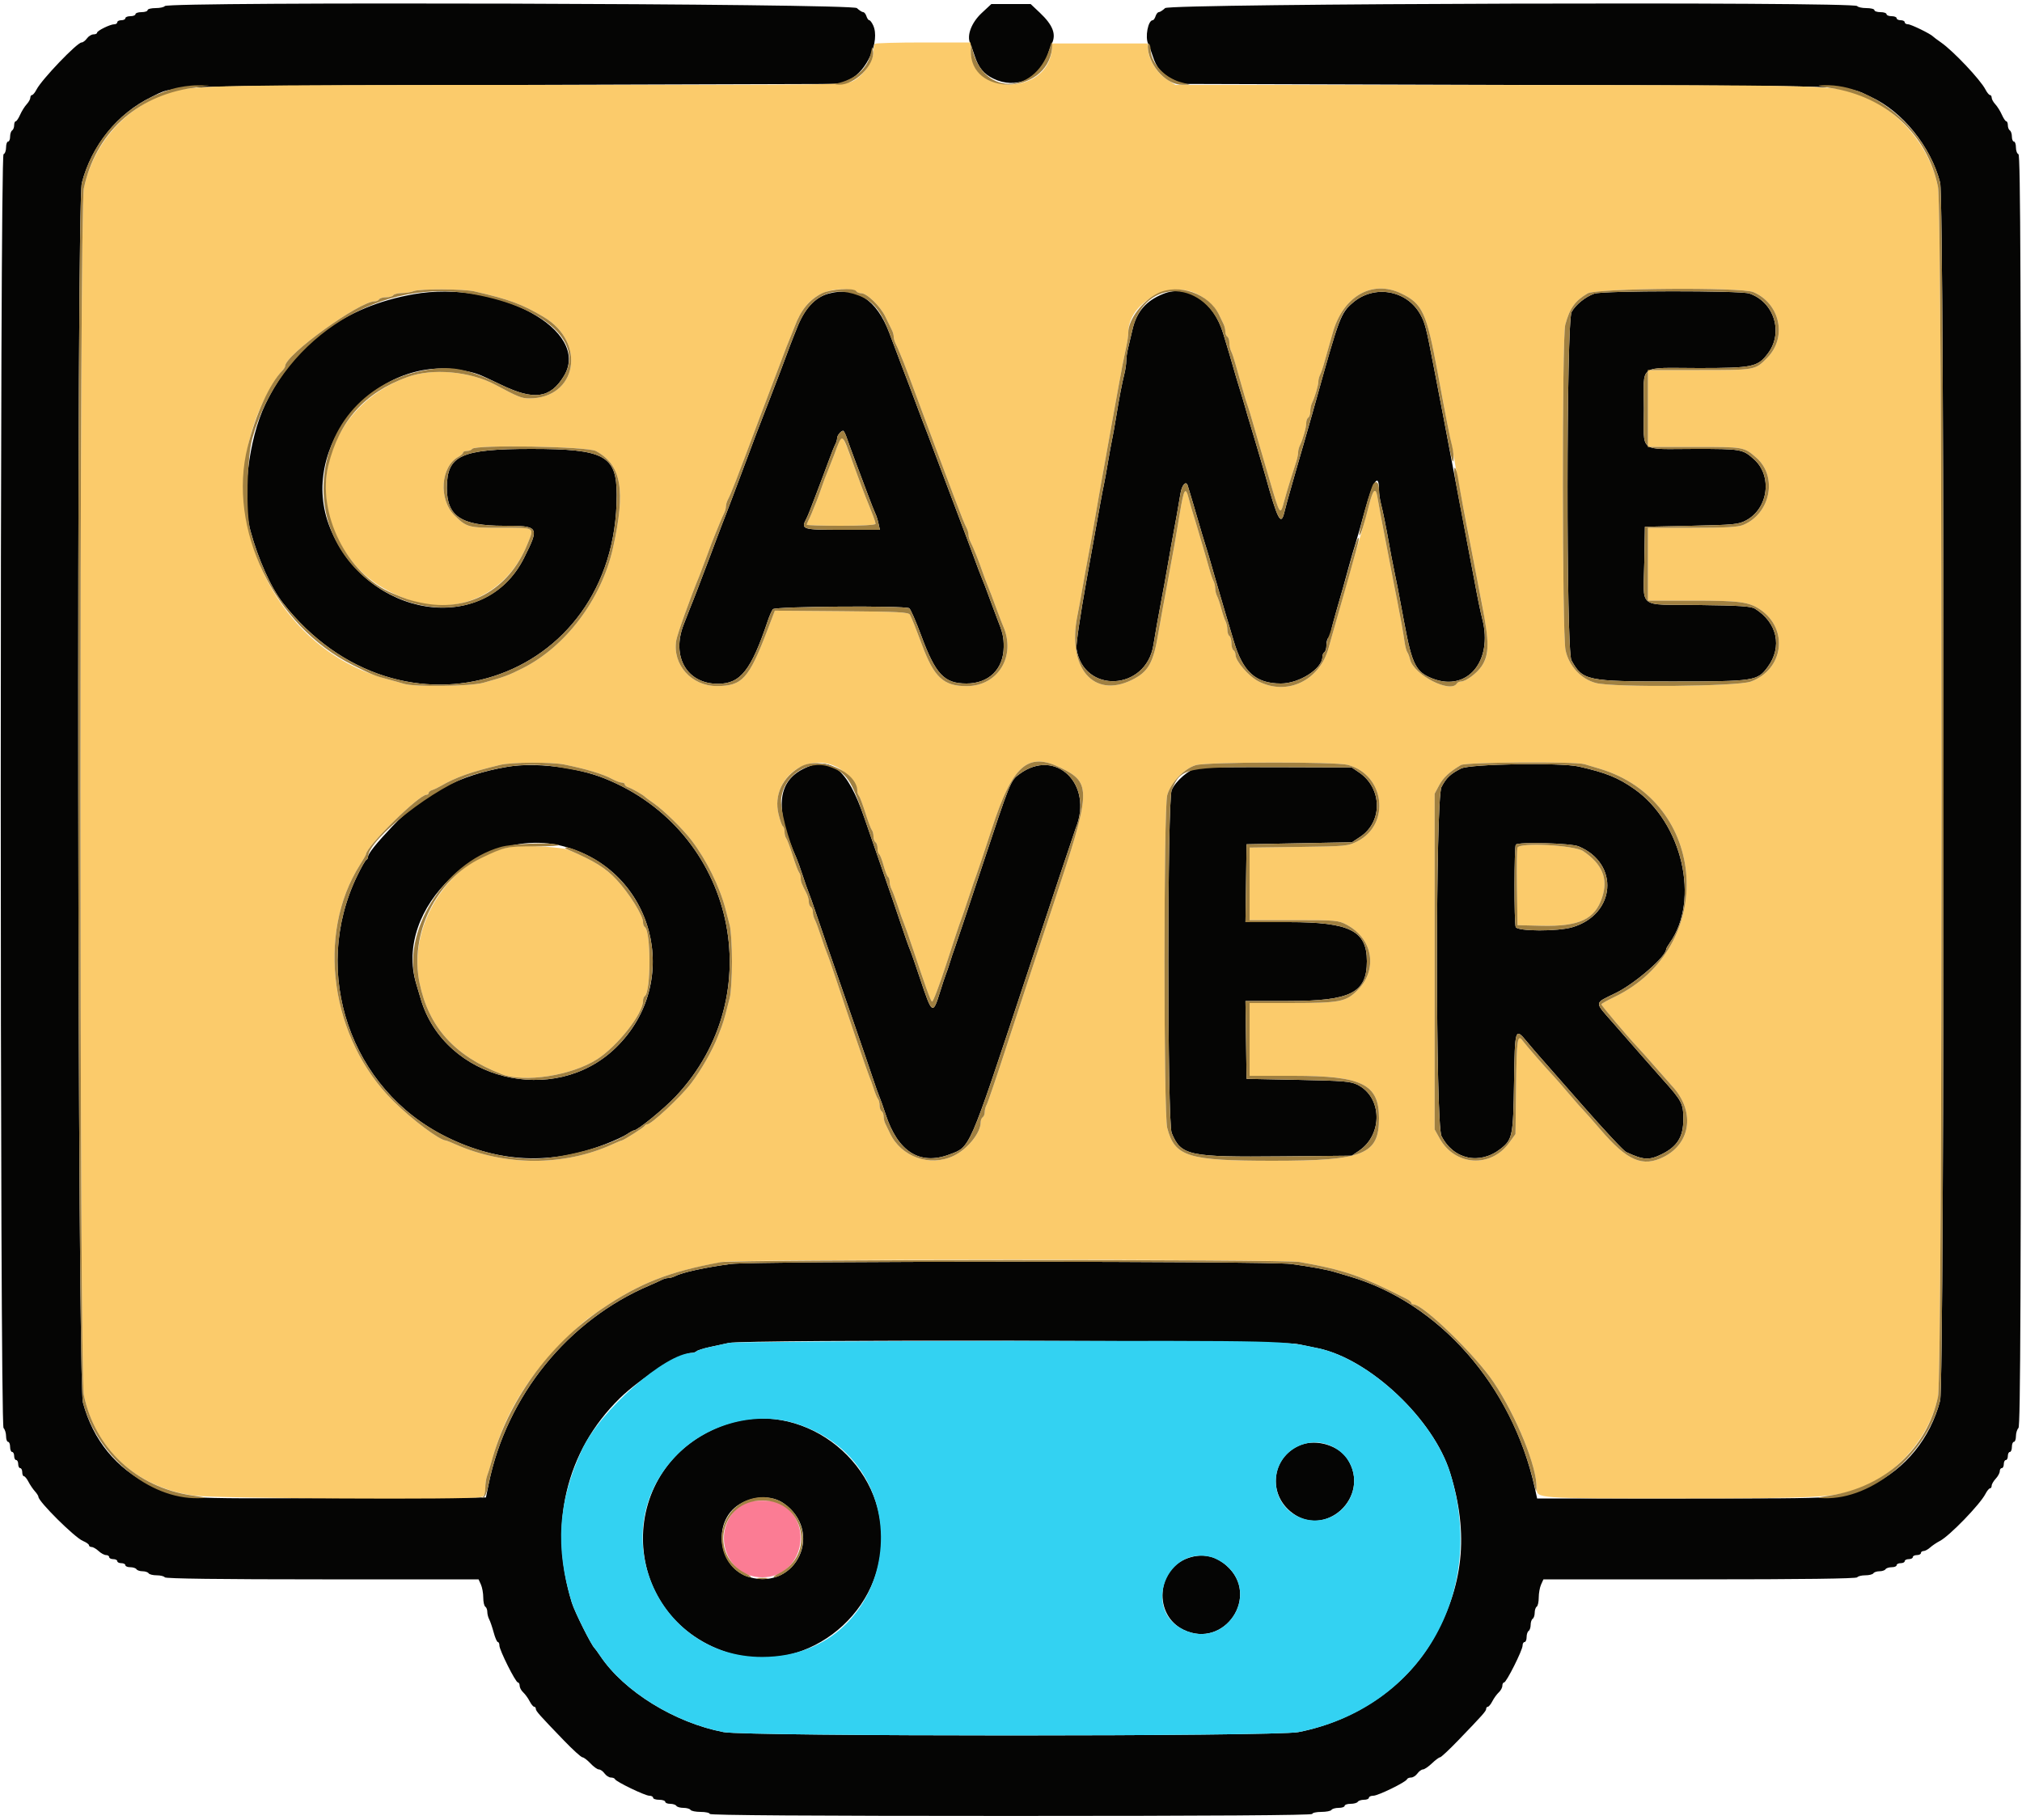 <svg width="400" height="360" viewBox="0 0 400 360" fill="none" xmlns="http://www.w3.org/2000/svg">
<g id="svgg">
<path id="path0" fill-rule="evenodd" clip-rule="evenodd" d="M32.6 1.2C32.464 1.42 31.643 1.6 30.776 1.6C29.909 1.6 29.2 1.78 29.2 2C29.2 2.22 28.66 2.4 28 2.4C27.34 2.4 26.8 2.58 26.8 2.8C26.8 3.02 26.35 3.2 25.8 3.2C25.25 3.2 24.8 3.38 24.8 3.6C24.8 3.82 24.44 4 24 4C23.56 4 23.2 4.18 23.2 4.4C23.2 4.62 22.936 4.8 22.614 4.8C21.801 4.8 19.2 6.076 19.2 6.474C19.2 6.653 18.88 6.8 18.488 6.8C18.097 6.8 17.517 7.16 17.2 7.6C16.883 8.04 16.404 8.4 16.136 8.4C15.259 8.4 8.258 15.711 7.232 17.7C6.92 18.305 6.515 18.8 6.332 18.8C6.15 18.8 6 19.036 6 19.325C6 19.613 5.675 20.198 5.278 20.625C4.88 21.051 4.297 21.985 3.98 22.7C3.664 23.415 3.269 24 3.102 24C2.936 24 2.8 24.349 2.8 24.776C2.8 25.203 2.62 25.664 2.4 25.8C2.18 25.936 2 26.487 2 27.024C2 27.561 1.82 28 1.6 28C1.38 28 1.2 28.525 1.2 29.167C1.2 29.808 0.975 30.408 0.7 30.5C-0.035 30.745 -0.035 281.725 0.7 282.46C0.975 282.735 1.2 283.464 1.2 284.08C1.2 284.696 1.38 285.2 1.6 285.2C1.82 285.2 2 285.65 2 286.2C2 286.75 2.18 287.2 2.4 287.2C2.62 287.2 2.8 287.56 2.8 288C2.8 288.44 2.98 288.8 3.2 288.8C3.42 288.8 3.6 289.16 3.6 289.6C3.6 290.04 3.78 290.4 4 290.4C4.22 290.4 4.4 290.76 4.4 291.2C4.4 291.64 4.55 292 4.732 292C4.915 292 5.32 292.495 5.632 293.1C5.945 293.705 6.515 294.549 6.9 294.975C7.285 295.402 7.6 295.896 7.6 296.072C7.6 297.01 14.776 304.127 16.399 304.8C17.06 305.073 17.6 305.455 17.6 305.649C17.6 305.842 17.836 306 18.125 306C18.413 306 19.036 306.36 19.508 306.8C19.98 307.24 20.644 307.6 20.983 307.6C21.322 307.6 21.6 307.78 21.6 308C21.6 308.22 21.96 308.4 22.4 308.4C22.84 308.4 23.2 308.58 23.2 308.8C23.2 309.02 23.56 309.2 24 309.2C24.44 309.2 24.8 309.38 24.8 309.6C24.8 309.82 25.239 310 25.776 310C26.313 310 26.864 310.18 27 310.4C27.136 310.62 27.676 310.8 28.2 310.8C28.724 310.8 29.264 310.98 29.4 311.2C29.536 311.42 30.256 311.6 31 311.6C31.744 311.6 32.464 311.78 32.6 312C32.761 312.261 43.583 312.4 63.759 312.4H94.672L95.136 313.419C95.391 313.979 95.6 315.139 95.6 315.995C95.6 316.852 95.78 317.664 96 317.8C96.22 317.936 96.4 318.399 96.4 318.829C96.4 319.259 96.568 319.923 96.773 320.305C96.979 320.687 97.378 321.855 97.661 322.9C97.943 323.945 98.315 324.8 98.487 324.8C98.659 324.8 98.799 325.115 98.797 325.5C98.792 326.396 102.004 332.8 102.458 332.8C102.646 332.8 102.8 333.094 102.8 333.453C102.8 333.812 103.116 334.397 103.503 334.753C103.889 335.109 104.46 335.895 104.77 336.5C105.081 337.105 105.485 337.6 105.668 337.6C105.85 337.6 106 337.785 106 338.011C106 338.453 106.65 339.185 111.583 344.3C113.334 346.115 114.971 347.6 115.222 347.6C115.474 347.6 116.183 348.14 116.8 348.8C117.417 349.46 118.169 350 118.472 350C118.775 350 119.283 350.36 119.6 350.8C119.917 351.24 120.482 351.6 120.855 351.6C121.228 351.6 121.593 351.749 121.667 351.931C121.871 352.437 127.607 355.2 128.454 355.2C128.864 355.2 129.2 355.38 129.2 355.6C129.2 355.82 129.74 356 130.4 356C131.06 356 131.6 356.18 131.6 356.4C131.6 356.62 132.039 356.8 132.576 356.8C133.113 356.8 133.664 356.98 133.8 357.2C133.936 357.42 134.566 357.6 135.2 357.6C135.834 357.6 136.464 357.78 136.6 358C136.736 358.22 137.647 358.4 138.624 358.4C139.601 358.4 140.4 358.58 140.4 358.8C140.4 359.065 160.533 359.2 200 359.2C239.467 359.2 259.6 359.065 259.6 358.8C259.6 358.58 260.399 358.4 261.376 358.4C262.353 358.4 263.264 358.22 263.4 358C263.536 357.78 264.177 357.6 264.824 357.6C265.471 357.6 266 357.42 266 357.2C266 356.98 266.529 356.8 267.176 356.8C267.823 356.8 268.464 356.62 268.6 356.4C268.736 356.18 269.287 356 269.824 356C270.361 356 270.8 355.82 270.8 355.6C270.8 355.38 271.193 355.2 271.674 355.2C272.616 355.2 278.113 352.513 278.333 351.945C278.407 351.755 278.772 351.6 279.145 351.6C279.518 351.6 280.083 351.24 280.4 350.8C280.717 350.36 281.209 350 281.492 350C281.775 350 282.572 349.46 283.263 348.8C283.954 348.14 284.68 347.6 284.876 347.6C285.073 347.6 286.666 346.115 288.417 344.3C293.35 339.185 294 338.453 294 338.011C294 337.785 294.15 337.6 294.332 337.6C294.515 337.6 294.919 337.105 295.23 336.5C295.54 335.895 296.111 335.109 296.497 334.753C296.884 334.397 297.2 333.812 297.2 333.453C297.2 333.094 297.354 332.8 297.542 332.8C297.996 332.8 301.208 326.396 301.203 325.5C301.201 325.115 301.38 324.8 301.6 324.8C301.82 324.8 302 324.361 302 323.824C302 323.287 302.18 322.736 302.4 322.6C302.62 322.464 302.8 321.924 302.8 321.4C302.8 320.876 302.98 320.336 303.2 320.2C303.42 320.064 303.6 319.524 303.6 319C303.6 318.476 303.78 317.936 304 317.8C304.22 317.664 304.4 316.852 304.4 315.995C304.4 315.139 304.609 313.979 304.864 313.419L305.328 312.4H336.241C356.417 312.4 367.239 312.261 367.4 312C367.536 311.78 368.256 311.6 369 311.6C369.744 311.6 370.464 311.42 370.6 311.2C370.736 310.98 371.276 310.8 371.8 310.8C372.324 310.8 372.864 310.62 373 310.4C373.136 310.18 373.687 310 374.224 310C374.761 310 375.2 309.82 375.2 309.6C375.2 309.38 375.56 309.2 376 309.2C376.44 309.2 376.8 309.02 376.8 308.8C376.8 308.58 377.16 308.4 377.6 308.4C378.04 308.4 378.4 308.22 378.4 308C378.4 307.78 378.76 307.6 379.2 307.6C379.64 307.6 380 307.42 380 307.2C380 306.98 380.236 306.8 380.525 306.8C380.813 306.8 381.398 306.485 381.825 306.1C382.251 305.715 383.119 305.132 383.753 304.804C385.655 303.821 391.686 297.597 392.768 295.5C393.08 294.895 393.485 294.4 393.668 294.4C393.85 294.4 394 294.164 394 293.875C394 293.587 394.36 292.964 394.8 292.492C395.24 292.02 395.6 291.356 395.6 291.017C395.6 290.678 395.78 290.4 396 290.4C396.22 290.4 396.4 290.04 396.4 289.6C396.4 289.16 396.58 288.8 396.8 288.8C397.02 288.8 397.2 288.44 397.2 288C397.2 287.56 397.38 287.2 397.6 287.2C397.82 287.2 398 286.75 398 286.2C398 285.65 398.18 285.2 398.4 285.2C398.62 285.2 398.8 284.696 398.8 284.08C398.8 283.464 399.025 282.735 399.3 282.46C399.698 282.062 399.8 256.297 399.8 156.313C399.8 56.152 399.699 30.633 399.3 30.5C399.025 30.408 398.8 29.808 398.8 29.167C398.8 28.525 398.62 28 398.4 28C398.18 28 398 27.561 398 27.024C398 26.487 397.82 25.936 397.6 25.8C397.38 25.664 397.2 25.203 397.2 24.776C397.2 24.349 397.064 24 396.898 24C396.731 24 396.336 23.415 396.02 22.7C395.703 21.985 395.12 21.051 394.722 20.625C394.325 20.198 394 19.613 394 19.325C394 19.036 393.85 18.8 393.668 18.8C393.485 18.8 393.08 18.305 392.768 17.7C391.767 15.761 386.412 10.088 384 8.411C383.23 7.876 382.51 7.338 382.4 7.216C381.936 6.701 378.039 4.8 377.446 4.8C377.091 4.8 376.8 4.62 376.8 4.4C376.8 4.18 376.44 4 376 4C375.56 4 375.2 3.82 375.2 3.6C375.2 3.38 374.75 3.2 374.2 3.2C373.65 3.2 373.2 3.02 373.2 2.8C373.2 2.58 372.66 2.4 372 2.4C371.34 2.4 370.8 2.22 370.8 2C370.8 1.78 370.091 1.6 369.224 1.6C368.357 1.6 367.536 1.42 367.4 1.2C366.84 0.295 231.469 0.69 230.492 1.6C230.02 2.04 229.458 2.4 229.244 2.4C229.029 2.4 228.74 2.76 228.6 3.2C228.46 3.64 228.207 4 228.037 4C227.112 4 226.477 7.371 227.151 8.705C227.344 9.087 227.728 10.12 228.005 11C228.756 13.385 229.793 14.626 231.903 15.666L233.8 16.6L299.2 16.8C370.466 17.018 364.968 16.834 370.085 19.166C376.334 22.012 381.974 28.982 383.805 36.12C384.709 39.642 384.706 273.587 383.802 277.057C381.859 284.515 376.977 290.518 370.2 293.78C364.576 296.488 365.813 296.4 333.463 296.4H304.08L303.619 294.3C299.188 274.097 284.687 257.607 266.8 252.428C265.81 252.142 264.55 251.767 264 251.596C262.555 251.147 259.079 250.51 255.4 250.021C251.006 249.436 149.04 249.431 144.6 250.016C139.557 250.68 134.957 251.684 133.505 252.439C133.123 252.638 132.536 252.8 132.2 252.8C131.864 252.8 131.277 252.965 130.895 253.166C130.513 253.368 129.48 253.838 128.6 254.21C112.374 261.078 100.186 276.106 96.655 293.6L96.13 296.2L66.965 296.321C34.523 296.457 35.39 296.516 29.771 293.769C22.98 290.449 18.396 284.849 16.413 277.449C15.324 273.384 15.106 40.334 16.188 36.182C18.117 28.777 23.244 22.442 29.927 19.204C34.737 16.874 30.138 17.029 100.8 16.806L166.2 16.6L168.037 15.75C171.495 14.151 174.142 8.106 172.736 5.019C172.48 4.458 172.133 4 171.963 4C171.793 4 171.54 3.64 171.4 3.2C171.26 2.76 170.971 2.4 170.756 2.4C170.542 2.4 169.98 2.04 169.508 1.6C168.531 0.69 33.16 0.295 32.6 1.2ZM194.222 2.559C192.176 4.465 191.209 6.999 191.923 8.586C192.124 9.034 192.519 10.12 192.799 11C193.547 13.35 194.592 14.628 196.529 15.566C200.942 17.702 205.731 15.652 207.195 11C207.472 10.12 207.856 9.087 208.049 8.705C209.008 6.808 208.31 4.971 205.691 2.5L203.889 0.8H200H196.111L194.222 2.559ZM81.8 58.198C68.133 60.623 58.217 67.994 52.471 80C49.151 86.938 47.79 98.564 49.545 105C51.085 110.645 53.57 116.179 55.917 119.189C79.192 149.037 122 135.255 122 97.914C122 90.1 119.596 88.8 105.145 88.8C91.152 88.8 88.406 90.064 88.401 96.505C88.398 102.119 91.224 104 99.661 104C106.656 104 106.763 104.169 103.674 110.348C95.881 125.938 72.539 122.321 65.292 104.4C58.843 88.451 74.233 70.072 91.376 73.249C94.291 73.79 94.401 73.83 99.2 76.143C105.648 79.25 108.865 78.796 111.544 74.4C117.046 65.37 98.454 55.242 81.8 58.198ZM163.935 58.073C161.212 58.798 159.097 61.115 157.613 65C157.445 65.44 157.121 66.25 156.893 66.8C156.665 67.35 156.083 68.88 155.6 70.2C155.117 71.52 154.576 72.96 154.399 73.4C154.221 73.84 153.321 76.18 152.4 78.6C151.479 81.02 150.573 83.36 150.387 83.8C150.201 84.24 149.213 86.85 148.19 89.6C146.027 95.415 143.286 102.648 142.809 103.8C142.627 104.24 142.083 105.68 141.6 107C141.117 108.32 140.577 109.76 140.399 110.2C140.222 110.64 139.502 112.53 138.8 114.4C138.098 116.27 137.337 118.25 137.108 118.8C136.88 119.35 136.556 120.16 136.389 120.6C136.222 121.04 135.707 122.369 135.243 123.553C132.76 129.896 135.909 135.289 142.075 135.256C146.506 135.232 148.596 132.578 151.881 122.804C152.214 121.812 152.67 120.775 152.893 120.5C153.348 119.938 179.003 119.76 179.872 120.313C180.132 120.478 181.177 122.86 182.195 125.606C185.085 133.407 186.769 135.2 191.2 135.2C195.607 135.2 198.502 132.369 198.557 128.005C198.582 126.038 198.365 125.109 197.199 122.2C197.022 121.76 196.483 120.32 196 119C194.965 116.17 194.649 115.343 194.093 114C193.865 113.45 193.318 112.01 192.878 110.8C192.438 109.59 191.77 107.79 191.395 106.8C191.019 105.81 189.222 101.04 187.402 96.2C183.553 85.966 182.842 84.089 182.402 83C182.224 82.56 181.683 81.12 181.2 79.8C180.717 78.48 180.177 77.04 179.999 76.6C179.822 76.16 179.135 74.36 178.473 72.6C177.811 70.84 176.669 67.811 175.935 65.869C173.429 59.241 169.394 56.619 163.935 58.073ZM230.155 58.109C226.731 59.459 224.826 61.664 224.028 65.2C223.754 66.41 223.366 68.051 223.165 68.846C222.964 69.642 222.8 70.791 222.8 71.4C222.8 72.009 222.633 73.158 222.428 73.954C221.976 75.714 221.375 78.859 220.776 82.6C220.53 84.14 220.174 86.12 219.985 87C219.796 87.88 219.436 89.86 219.185 91.4C218.934 92.94 218.577 94.92 218.391 95.8C218.004 97.637 217.944 97.966 214.964 114.6C213.685 121.739 212.831 127.564 212.951 128.33C214.356 137.29 226.717 136.696 228.167 127.6C228.51 125.449 229.112 122.052 229.62 119.4C230.172 116.523 230.59 114.222 231.146 111C231.535 108.742 231.798 107.287 232.821 101.7C233.053 100.435 233.368 98.605 233.522 97.633C233.794 95.909 234.632 95.001 234.968 96.067C235.327 97.207 236.829 102.28 237.257 103.8C237.505 104.68 238.019 106.39 238.4 107.6C238.781 108.81 239.318 110.61 239.593 111.6C239.868 112.59 240.231 113.85 240.4 114.4C240.569 114.95 240.934 116.21 241.211 117.2C241.489 118.19 242.045 120.08 242.448 121.4C242.851 122.72 243.579 125.15 244.065 126.8C245.862 132.9 248.416 135.2 253.392 135.2C257.033 135.2 261.6 132.27 261.6 129.932C261.6 129.556 261.78 129.136 262 129C262.22 128.864 262.4 128.234 262.4 127.6C262.4 126.966 262.559 126.349 262.754 126.229C262.949 126.108 263.198 125.513 263.307 124.905C263.417 124.297 263.898 122.45 264.377 120.8C265.616 116.524 265.828 115.768 266.772 112.29C267.236 110.58 267.862 108.42 268.162 107.49C268.462 106.561 269.29 103.64 270.001 101C271.574 95.165 272.8 93.359 272.8 96.877C272.8 97.554 272.964 98.758 273.165 99.554C273.612 101.323 274.185 104.151 274.794 107.6C275.047 109.03 275.407 110.92 275.594 111.8C276.12 114.271 276.707 117.3 277.842 123.4C279.344 131.478 280.114 132.966 283.453 134.242C290.287 136.852 295.353 130.776 293.249 122.494C292.823 120.818 292.278 118.166 291.627 114.6C291.386 113.28 290.465 108.42 289.581 103.8C288.697 99.18 287.519 92.97 286.963 90C286.408 87.03 285.778 83.7 285.565 82.6C284.857 78.958 284.411 76.645 283.6 72.4C282.146 64.796 281.893 63.817 280.942 62.129C278.254 57.36 271.84 56.264 267.642 59.857C265.225 61.926 264.921 62.73 260.344 79.2C260.13 79.97 259.775 81.23 259.555 82C259.335 82.77 258.975 84.03 258.755 84.8C258.535 85.57 258.175 86.83 257.955 87.6C257.735 88.37 257.395 89.54 257.2 90.2C257.005 90.86 256.655 92.075 256.423 92.9C256.19 93.725 255.83 94.985 255.623 95.7C254.909 98.159 254.348 100.202 254.058 101.4C253.407 104.09 252.719 102.754 250.35 94.2C250.107 93.32 249.767 92.15 249.595 91.6C249.424 91.05 248.892 89.25 248.414 87.6C247.936 85.95 247.399 84.15 247.219 83.6C247.04 83.05 246.668 81.79 246.393 80.8C246.118 79.81 245.581 78.01 245.2 76.8C244.819 75.59 244.282 73.79 244.007 72.8C243.732 71.81 243.367 70.55 243.195 70C243.024 69.45 242.48 67.65 241.986 66C240.068 59.583 234.995 56.2 230.155 58.109ZM315.4 58.083C313.632 58.701 311.695 60.266 310.9 61.721C309.85 63.64 309.817 128.708 310.864 130.6C313.102 134.642 313.865 134.802 330.96 134.791C347.111 134.781 347.647 134.7 349.687 131.944C352.639 127.955 351.587 123.132 347.17 120.4C346.389 119.917 344.189 119.775 335.9 119.67C323.728 119.517 325.124 120.657 325.286 111L325.4 104.2L334.6 104C343.071 103.816 343.929 103.731 345.428 102.929C349.849 100.562 350.656 94.075 346.936 90.8C344.705 88.836 344.496 88.8 335.238 88.8C323.955 88.8 325.2 89.792 325.2 80.8C325.2 71.788 323.828 72.8 336.049 72.8C346.757 72.8 347.7 72.601 349.74 69.904C352.858 65.782 350.957 59.691 346.04 58.053C344.252 57.457 317.115 57.483 315.4 58.083ZM167.549 86.7C167.829 87.525 168.585 89.595 169.229 91.3C169.873 93.005 170.954 95.885 171.631 97.7C172.308 99.515 173.005 101.276 173.18 101.613C173.355 101.95 173.625 102.805 173.781 103.513L174.064 104.8H166.632C158.571 104.8 158.378 104.737 159.569 102.495C159.772 102.113 160.509 100.27 161.207 98.4C161.905 96.53 162.622 94.64 162.799 94.2C162.977 93.76 163.514 92.32 163.993 91C164.472 89.68 165.03 88.287 165.232 87.905C165.434 87.523 165.6 86.974 165.6 86.685C165.6 86.149 166.367 85.2 166.8 85.2C166.931 85.2 167.269 85.875 167.549 86.7ZM100.4 151.675C90.986 153.26 83.682 157.04 77.6 163.472C74.439 166.817 72.817 168.845 72.807 169.467C72.803 169.723 72.649 169.993 72.465 170.067C72.281 170.14 71.47 171.564 70.662 173.23C61.38 192.374 69.288 215.498 88.331 224.898C98.715 230.024 108.986 230.482 119.8 226.302C121.56 225.622 123.478 224.736 124.062 224.333C124.646 223.93 125.254 223.6 125.413 223.6C126.116 223.6 131.342 219.346 133.658 216.89C152.635 196.754 145.386 164.309 119.6 153.974C114.029 151.741 105.836 150.76 100.4 151.675ZM158.831 152.127C153.681 154.761 153.297 160.222 157.589 169.8C157.786 170.24 158.331 171.77 158.8 173.2C159.269 174.63 159.806 176.16 159.994 176.6C160.182 177.04 160.821 178.84 161.413 180.6C162.519 183.888 163.858 187.769 168.798 202C170.363 206.51 172.092 211.55 172.639 213.2C173.186 214.85 173.794 216.56 173.991 217C174.187 217.44 174.729 218.97 175.195 220.4C177.608 227.804 181.948 230.555 187.775 228.375C191.989 226.798 191.497 227.924 202.571 194.511C208.024 178.06 212.631 164.24 212.81 163.8C216.34 155.096 208.832 147.857 201.7 153.088C199.897 154.41 199.916 154.364 194.203 171.6C191.396 180.07 188.954 187.36 188.776 187.8C188.598 188.24 188.236 189.32 187.971 190.2C187.706 191.08 187.34 192.16 187.158 192.6C186.976 193.04 186.439 194.66 185.963 196.2C184.542 200.808 184.383 200.703 182.023 193.6C181.11 190.85 180.197 188.24 179.996 187.8C179.795 187.36 179.001 185.11 178.232 182.8C177.463 180.49 175.86 175.81 174.671 172.4C173.481 168.99 171.829 164.22 170.999 161.8C167.632 151.983 164.297 149.332 158.831 152.127ZM289.035 152.013C286.967 153.045 286.072 153.892 285.157 155.684C283.976 158 283.979 222.411 285.161 224.716C287.549 229.373 292.734 230.484 296.876 227.226C299.205 225.394 299.351 224.67 299.513 214.1C299.68 203.29 299.71 203.197 302.108 206.1C302.88 207.035 303.937 208.273 304.456 208.851C304.975 209.429 308.862 213.852 313.093 218.68C317.324 223.507 321.194 227.647 321.693 227.879C325.139 229.481 326.243 229.544 328.776 228.284C331.825 226.767 333 224.861 333 221.43C333 218.248 332.776 217.817 328.804 213.387C327.812 212.28 325.987 210.21 324.748 208.787C323.51 207.364 321.035 204.534 319.248 202.497C315.301 197.997 315.263 198.564 319.648 196.413C323.464 194.542 329.6 189.205 329.6 187.757C329.6 187.629 329.936 187.046 330.346 186.462C336.312 177.97 332.798 162.75 323.332 156.084C320.116 153.819 317.703 152.842 312.323 151.625C308.711 150.808 290.854 151.105 289.035 152.013ZM236.946 151.875C235.334 152.092 232.544 154.48 231.788 156.29C230.906 158.401 230.906 221.999 231.788 224.11C233.665 228.601 235.084 228.902 253.6 228.729L267.4 228.6L268.846 227.621C273.605 224.401 273.429 216.992 268.536 214.563C267.184 213.891 265.777 213.776 256.8 213.6L246.6 213.4L246.491 205.7L246.383 198H254.845C267.213 198 270.4 196.389 270.4 190.135C270.4 184.076 267.049 182.4 254.932 182.4H246.383L246.491 174.7L246.6 167L257.031 166.8L267.461 166.6L269.082 165.526C273.574 162.551 273.451 155.895 268.846 152.779L267.4 151.8L252.8 151.753C244.77 151.727 237.636 151.782 236.946 151.875ZM111.363 167.374C129.375 172.065 135.189 194.241 121.815 207.241C109.656 219.058 87.942 213.632 83.235 197.6C82.944 196.61 82.548 195.278 82.353 194.64C77.764 179.578 95.221 163.169 111.363 167.374ZM312.291 167.412C320.422 170.81 319.65 180.853 311.062 183.404C308.167 184.264 300.177 184.237 299.843 183.367C299.511 182.503 299.533 167.4 299.867 167.067C300.439 166.494 310.782 166.782 312.291 167.412ZM256.6 265.844C258.36 266.197 260.25 266.583 260.8 266.7C271.005 268.873 283.567 280.729 286.859 291.293C290.658 303.485 289.544 313.887 283.292 324.6C277.98 333.703 268.068 340.445 256.8 342.621C252.301 343.489 147.688 343.485 143.147 342.616C133.517 340.773 123.477 334.586 118.78 327.6C118.262 326.83 117.74 326.11 117.619 326C116.968 325.406 113.685 318.84 113.12 317C108.448 301.8 111.916 287.048 122.624 276.562C126.644 272.625 134.666 267.6 136.93 267.6C137.211 267.6 137.611 267.449 137.82 267.264C138.029 267.08 139.19 266.714 140.4 266.452C141.61 266.19 143.32 265.819 144.2 265.628C147.466 264.919 253.009 265.122 256.6 265.844ZM143.578 281.756C121.567 289.389 121.785 319.638 143.903 326.874C158.629 331.691 174.4 319.966 174.4 304.2C174.4 288.456 158.224 276.677 143.578 281.756ZM257.455 285.763C251.825 287.853 250.607 294.976 255.206 298.912C261.979 304.709 271.438 296.04 266.523 288.539C264.831 285.957 260.502 284.632 257.455 285.763ZM155 297.341C162.995 302.891 157.638 314.572 148.289 311.976C142.066 310.248 140.746 300.971 146.24 297.575C149.045 295.842 152.7 295.744 155 297.341ZM235 308.196C228.737 310.392 228.178 319.485 234.128 322.365C242.247 326.295 249.401 315.625 242.631 309.681C240.371 307.697 237.833 307.203 235 308.196Z" fill="#050504"/>
<path id="path1" fill-rule="evenodd" clip-rule="evenodd" d="M144.2 265.628C143.32 265.819 141.61 266.19 140.4 266.452C139.19 266.714 138.029 267.08 137.82 267.264C137.611 267.449 137.211 267.6 136.93 267.6C131.658 267.6 118.696 279.004 115.107 286.8C110.363 297.104 109.771 306.103 113.12 317C113.685 318.84 116.968 325.406 117.619 326C117.74 326.11 118.262 326.83 118.78 327.6C123.477 334.586 133.517 340.773 143.147 342.616C147.688 343.485 252.301 343.489 256.8 342.621C280.908 337.966 294.285 315.124 286.859 291.293C283.567 280.729 271.005 268.873 260.8 266.7C253.491 265.143 255.799 265.198 199.6 265.24C170.01 265.262 145.08 265.437 144.2 265.628ZM157.634 281.642C183.379 290.091 177.807 327.678 150.8 327.746C129.808 327.798 119.23 302.569 134.01 287.701C140.16 281.514 149.75 279.055 157.634 281.642ZM264.3 286.537C268.508 289.193 269.114 294.815 265.581 298.42C260.741 303.357 252.4 299.927 252.4 293C252.4 286.929 259.131 283.274 264.3 286.537ZM239.711 308.024C240.542 308.255 241.856 309.001 242.631 309.681C249.401 315.625 242.247 326.295 234.128 322.365C225.879 318.372 230.864 305.567 239.711 308.024Z" fill="#33D2F2"/>
<path id="path2" fill-rule="evenodd" clip-rule="evenodd" d="M173.067 8.667C172.92 8.813 172.8 9.498 172.8 10.188C172.8 12.012 170.753 15.004 168.837 15.981C167.24 16.796 166.916 16.8 104.88 16.8C43.662 16.8 38.316 16.897 34.2 18.088C25.29 20.666 18.529 28.028 16.585 37.272C15.703 41.466 15.703 271.734 16.585 275.928C18.864 286.763 27.029 294.216 38.4 295.841C42.327 296.403 93.125 296.677 95.1 296.148C95.835 295.951 96 295.625 96 294.372C96 293.528 96.161 292.424 96.358 291.919C96.555 291.413 96.937 290.19 97.205 289.2C99.701 280.003 104.122 272.573 111.365 265.4C115.348 261.455 115.586 261.254 119.069 258.889C126.657 253.736 132.509 251.466 142.967 249.618C146.241 249.04 253.759 249.04 257.033 249.618C265.96 251.196 269.235 252.324 278.297 256.943C278.79 257.194 279.195 257.535 279.197 257.7C279.199 257.865 279.379 258 279.598 258C281.535 258 291.868 268.022 295.49 273.414C300.001 280.128 304 289.993 304 294.405C304 296.417 303.774 296.4 331.874 296.393C359.428 296.385 362.646 296.219 367.4 294.556C375.186 291.834 381.702 284.359 383.383 276.221C384.329 271.64 384.321 41.519 383.374 36.936C381.602 28.357 374.958 20.96 366.651 18.318C362.137 16.883 359.573 16.828 295.378 16.814L232.557 16.8L230.778 15.672C228.887 14.473 227.323 11.965 227.115 9.8L227 8.6H217.6H208.2L208.085 9.8C207.2 19.034 192 19.023 192 9.788V8.4H182.667C177.533 8.4 173.213 8.52 173.067 8.667ZM93.894 57.641C100.794 59.235 103.309 60.166 107.562 62.696C116.094 67.773 114.148 78.8 104.721 78.8C103.196 78.8 102.5 78.522 98 76.115C92.998 73.439 85.529 72.781 80.6 74.58C64.519 80.452 59.308 98.899 70.143 111.6C72.699 114.596 75.818 116.707 80.2 118.406C90.076 122.236 100.236 117.705 104.325 107.647C105.714 104.229 105.983 104.4 99.195 104.4C92.647 104.4 92.34 104.319 89.933 101.965C86.712 98.814 87.145 92.259 90.7 90.349C91.195 90.082 91.6 89.715 91.6 89.532C91.6 89.35 91.949 89.2 92.376 89.2C92.803 89.2 93.264 89.02 93.4 88.8C93.945 87.919 116.188 88.299 117.888 89.218C122.949 91.957 123.823 96.924 121.262 108.4C119.01 118.49 111.95 127.882 103.378 132.192C100.559 133.61 99.732 133.914 95.6 135.058C93.016 135.773 82.051 135.918 79.932 135.265C79.199 135.039 77.79 134.641 76.8 134.382C53.627 128.296 41.416 100.74 52.268 79.023C53.634 76.288 54.88 74.309 55.887 73.271C56.169 72.981 56.4 72.604 56.4 72.435C56.4 70.213 71.089 59.6 74.165 59.6C74.488 59.6 74.864 59.42 75 59.2C75.136 58.98 75.766 58.8 76.4 58.8C77.034 58.8 77.664 58.62 77.8 58.4C77.936 58.18 78.712 57.987 79.524 57.972C80.336 57.956 81.36 57.789 81.8 57.6C82.969 57.098 91.671 57.127 93.894 57.641ZM169.4 57.6C169.536 57.82 169.964 58 170.352 58C171.505 58 174.165 60.578 175.16 62.66C175.67 63.727 176.248 64.913 176.444 65.295C176.64 65.677 176.8 66.264 176.8 66.6C176.8 66.936 176.959 67.523 177.153 67.905C177.348 68.287 177.708 69.095 177.953 69.7C178.199 70.305 178.57 71.205 178.777 71.7C178.984 72.195 179.953 74.76 180.93 77.4C182.972 82.918 187.087 93.914 188.863 98.6C190.31 102.417 190.776 103.57 191.247 104.495C191.441 104.877 191.6 105.464 191.6 105.8C191.6 106.136 191.759 106.723 191.953 107.105C192.604 108.385 193.588 110.836 194.4 113.2C194.664 113.97 195.067 115.05 195.294 115.6C195.854 116.955 196.172 117.789 197.2 120.6C197.683 121.92 198.237 123.36 198.432 123.8C201.069 129.761 197.454 135.718 191.2 135.718C186.667 135.718 184.783 133.978 182.408 127.6C181.088 124.055 180.511 122.611 180.01 121.6C179.757 121.088 177.774 120.985 166.5 120.895L153.287 120.789L151.795 124.695C148.145 134.253 146.831 135.7 141.8 135.7C136.78 135.7 133.006 131.473 133.769 126.704C133.964 125.482 136.63 118.038 138.39 113.8C138.573 113.36 139.117 111.92 139.6 110.6C140.639 107.761 140.941 106.968 141.546 105.5C141.796 104.895 142.201 103.905 142.447 103.3C142.692 102.695 143.052 101.887 143.247 101.505C143.441 101.123 143.6 100.536 143.6 100.2C143.6 99.864 143.759 99.277 143.953 98.895C144.74 97.348 145.325 95.843 150.206 82.8C151.235 80.05 152.223 77.44 152.401 77C152.578 76.56 153.298 74.67 154 72.8C155.635 68.444 155.79 68.043 156.4 66.6C156.679 65.94 157.039 65.04 157.2 64.6C159.009 59.66 162.108 57.245 166.676 57.216C168.038 57.207 169.264 57.38 169.4 57.6ZM236.596 58.04C238.597 58.981 240.426 60.684 241.187 62.315C241.466 62.912 241.852 63.713 242.047 64.095C242.241 64.477 242.4 65.141 242.4 65.571C242.4 66.001 242.58 66.464 242.8 66.6C243.02 66.736 243.2 67.289 243.2 67.829C243.2 68.369 243.362 69.123 243.561 69.505C243.76 69.887 244.14 71.01 244.407 72C244.674 72.99 245.031 74.25 245.2 74.8C245.369 75.35 245.729 76.61 245.999 77.6C246.27 78.59 246.63 79.76 246.8 80.2C246.97 80.64 247.308 81.72 247.551 82.6C247.794 83.48 248.343 85.37 248.771 86.8C249.199 88.23 250.322 92.055 251.266 95.3C253.171 101.846 253.284 102.011 253.993 99.3C254.267 98.255 254.834 96.32 255.254 95C255.674 93.68 256.194 92.047 256.409 91.372C256.624 90.696 256.8 89.839 256.8 89.466C256.8 89.094 256.958 88.477 257.151 88.095C257.735 86.939 258.4 84.596 258.4 83.695C258.4 83.229 258.58 82.736 258.8 82.6C259.02 82.464 259.2 81.911 259.2 81.371C259.2 80.831 259.358 80.077 259.551 79.695C260.089 78.629 260.8 76.223 260.8 75.466C260.8 75.094 260.962 74.477 261.161 74.095C261.36 73.713 261.74 72.59 262.007 71.6C262.274 70.61 262.631 69.35 262.8 68.8C262.969 68.25 263.327 66.99 263.597 66C265.599 58.634 271.409 55.247 277.223 58.057C281.406 60.078 282.21 61.821 284.392 73.6C285.971 82.122 286.692 85.855 287.057 87.4C287.161 87.84 287.41 89.19 287.61 90.4C287.81 91.61 288.159 93.545 288.387 94.7C289.066 98.153 289.511 100.465 289.984 103C290.23 104.32 290.611 106.3 290.831 107.4C291.051 108.5 291.397 110.3 291.6 111.4C291.803 112.5 292.15 114.3 292.371 115.4C294.691 126.915 294.796 129.197 293.124 131.748C292.205 133.15 289.991 134.8 289.029 134.8C288.709 134.8 288.336 134.98 288.2 135.2C286.952 137.219 279.663 133.483 278.941 130.453C278.803 129.874 278.555 129.22 278.39 129C278.225 128.78 277.987 127.88 277.861 127C277.606 125.222 277.047 122.087 276.416 118.9C276.187 117.745 275.813 115.855 275.584 114.7C275.356 113.545 275.003 111.7 274.8 110.6C274.597 109.5 274.251 107.7 274.031 106.6C273.528 104.083 272.815 100.273 272.467 98.237C272.138 96.313 271.598 96.84 270.866 99.8C270.594 100.9 270.018 102.97 269.587 104.4C268.95 106.515 266.671 114.519 264.348 122.8C264.132 123.57 263.785 124.785 263.577 125.5C263.37 126.215 263.041 127.385 262.847 128.1C261.082 134.604 254.645 137.703 248.966 134.782C247.027 133.785 244.428 130.786 244.41 129.524C244.404 129.152 244.22 128.736 244 128.6C243.78 128.464 243.6 127.834 243.6 127.2C243.6 126.566 243.42 125.936 243.2 125.8C242.98 125.664 242.8 125.111 242.8 124.571C242.8 124.031 242.638 123.277 242.439 122.895C242.24 122.513 241.863 121.39 241.6 120.4C241.337 119.41 240.96 118.287 240.761 117.905C240.562 117.523 240.4 116.846 240.4 116.4C240.4 115.954 240.238 115.277 240.039 114.895C239.84 114.513 239.46 113.39 239.193 112.4C238.926 111.41 238.567 110.15 238.395 109.6C238.224 109.05 237.692 107.25 237.214 105.6C236.736 103.95 236.195 102.15 236.011 101.6C235.827 101.05 235.453 99.735 235.18 98.678C234.516 96.106 234.198 96.624 233.386 101.6C233.009 103.91 232.55 106.61 232.366 107.6C232.182 108.59 231.654 111.47 231.193 114C230.731 116.53 230.165 119.59 229.934 120.8C229.703 122.01 229.366 123.9 229.185 125C228.172 131.152 227.21 132.878 223.88 134.508C216.293 138.223 211.077 132.056 213.131 121.8C213.351 120.7 213.718 118.72 213.946 117.4C214.442 114.527 215.094 110.936 215.618 108.2C215.829 107.1 216.162 105.21 216.36 104C216.726 101.76 218.571 91.352 220.012 83.4C220.451 80.98 221.002 77.92 221.238 76.6C221.796 73.468 222.354 70.612 222.823 68.494C223.03 67.556 223.2 66.339 223.2 65.79C223.2 60.046 231.118 55.465 236.596 58.04ZM346.851 57.776C352.159 60.044 353.583 66.711 349.622 70.751C347.193 73.227 347.341 73.2 336.205 73.2H326V80.8V88.4H335.205C345.029 88.4 345.014 88.397 347.464 90.552C351.699 94.277 350.264 101.569 344.851 103.835C343.829 104.263 341.383 104.4 334.751 104.4H326V111.6V118.8H334.854C344.064 118.8 345.976 119.052 348.2 120.558C353.897 124.416 352.859 132.439 346.357 134.816C343.696 135.789 319.198 136.016 315.706 135.1C312.755 134.327 310.329 131.694 309.694 128.576C309.027 125.305 308.982 66.701 309.644 64.246C310.533 60.952 311.562 59.509 314.077 58.033C315.845 56.995 344.498 56.771 346.851 57.776ZM166.057 87.235C165.852 87.766 165.379 89.01 165.005 90C164.631 90.99 164.138 92.25 163.909 92.8C163.324 94.205 162.954 95.185 162.4 96.8C162.136 97.57 161.757 98.605 161.56 99.1C160.635 101.415 160.28 102.251 159.953 102.895C159.759 103.277 159.6 103.682 159.6 103.795C159.6 103.908 162.66 104 166.4 104C170.443 104 173.2 103.845 173.2 103.619C173.2 103.409 172.998 102.734 172.75 102.119C172.503 101.503 172.167 100.64 172.004 100.2C171.841 99.76 171.513 98.95 171.275 98.4C171.037 97.85 169.994 95.06 168.955 92.2C166.813 86.298 166.576 85.891 166.057 87.235ZM111.669 151.232C116.022 152.114 119.273 153.099 121.112 154.092C121.834 154.481 122.689 154.8 123.012 154.8C123.335 154.8 123.6 154.959 123.6 155.153C123.6 155.348 123.915 155.607 124.3 155.729C125.023 155.958 127.247 157.232 127.6 157.619C127.71 157.74 128.43 158.272 129.2 158.801C131.244 160.206 135.004 163.87 136.778 166.186C139.737 170.05 142.381 175.387 143.523 179.8C143.75 180.68 144.131 182.141 144.368 183.046C144.606 183.952 144.8 187.171 144.8 190.2C144.8 193.229 144.606 196.448 144.368 197.354C144.131 198.259 143.75 199.72 143.523 200.6C143.295 201.48 142.949 202.605 142.754 203.1C142.559 203.595 142.246 204.405 142.057 204.9C141.009 207.649 138.718 211.681 136.731 214.275C134.635 217.011 128.863 222.4 128.029 222.4C127.83 222.4 127.607 222.535 127.533 222.7C127.4 222.999 123.307 225.6 122.969 225.6C122.871 225.6 122.028 225.948 121.096 226.373C111.611 230.694 99.868 230.686 90.104 226.353C89.172 225.939 88.335 225.6 88.245 225.6C87.016 225.6 81.566 221.526 77.81 217.8C65.379 205.467 62.467 184.834 71.213 171.044C71.866 170.015 72.4 169.09 72.4 168.991C72.4 167.493 82.855 157.2 84.377 157.2C84.609 157.2 84.8 157.041 84.8 156.847C84.8 156.652 85.115 156.393 85.5 156.271C85.885 156.149 86.65 155.788 87.2 155.469C90.166 153.747 93.189 152.674 99 151.284C101.244 150.747 109.118 150.715 111.669 151.232ZM165.421 151.652C167.191 152.484 169.6 155.274 169.6 156.492C169.6 156.793 169.748 157.211 169.928 157.42C170.108 157.629 170.681 159.15 171.2 160.8C171.719 162.45 172.292 163.971 172.472 164.18C172.652 164.389 172.8 164.963 172.8 165.456C172.8 165.949 172.98 166.464 173.2 166.6C173.42 166.736 173.6 167.276 173.6 167.8C173.6 168.324 173.744 168.842 173.921 168.951C174.097 169.06 174.493 170.072 174.8 171.2C175.107 172.328 175.503 173.34 175.679 173.449C175.856 173.558 176 173.999 176 174.429C176 174.859 176.171 175.523 176.381 175.905C176.591 176.287 177.143 177.77 177.607 179.2C178.072 180.63 178.614 182.16 178.811 182.6C179.008 183.04 179.8 185.29 180.57 187.6C183.132 195.284 184.038 197.797 184.364 198.123C184.541 198.301 185.811 194.971 187.186 190.723C188.561 186.475 189.837 182.64 190.022 182.2C190.206 181.76 190.916 179.69 191.6 177.6C192.284 175.51 192.993 173.44 193.176 173C193.359 172.56 194.732 168.448 196.226 163.862C200.302 151.349 203.324 148.682 209.82 151.862C215.996 154.887 215.928 156.234 208.446 178.712C205.171 188.55 200.94 201.37 199.043 207.2C197.146 213.03 195.415 218.113 195.197 218.495C194.979 218.877 194.8 219.541 194.8 219.971C194.8 220.401 194.62 220.864 194.4 221C194.18 221.136 194 221.591 194 222.011C194 224.104 191.362 227.346 188.6 228.649C183.927 230.853 178.246 228.819 176.051 224.157C175.752 223.52 175.348 222.687 175.153 222.305C174.959 221.923 174.8 221.259 174.8 220.829C174.8 220.399 174.62 219.936 174.4 219.8C174.18 219.664 174 219.149 174 218.656C174 218.163 173.857 217.589 173.682 217.38C173.507 217.171 173.135 216.28 172.855 215.4C172.576 214.52 172.188 213.44 171.993 213C171.629 212.177 167.824 201.048 165.359 193.6C164.595 191.29 163.808 189.04 163.611 188.6C163.414 188.16 162.872 186.63 162.407 185.2C161.943 183.77 161.391 182.287 161.181 181.905C160.971 181.523 160.8 180.859 160.8 180.429C160.8 179.999 160.62 179.536 160.4 179.4C160.18 179.264 160 178.801 160 178.371C160 177.941 159.792 177.187 159.538 176.695C158.551 174.786 158.4 174.387 158.4 173.685C158.4 173.286 158.252 172.789 158.072 172.58C157.892 172.371 157.319 170.85 156.8 169.2C156.281 167.55 155.708 166.029 155.528 165.82C155.348 165.611 155.2 165.037 155.2 164.544C155.2 164.051 155.051 163.555 154.868 163.442C154.686 163.33 154.3 162.249 154.01 161.042C152.396 154.314 159.19 148.723 165.421 151.652ZM266.631 151.293C273.942 153.248 275.159 163.027 268.514 166.422C266.664 167.367 266.275 167.404 256.9 167.526L247.2 167.652V174.826V182H255.937C264.271 182 264.754 182.042 266.406 182.916C271.606 185.666 272.628 191.793 268.564 195.857C266.253 198.169 265.087 198.395 255.5 198.398L247.2 198.4V205.6V212.8H255.913C269.476 212.8 272.8 214.449 272.8 221.176C272.8 228.392 269.791 229.6 251.811 229.6C234.954 229.6 232.397 228.804 230.9 223.094C230.179 220.345 230.179 160.055 230.9 157.306C231.538 154.873 234.312 151.969 236.6 151.341C238.957 150.693 264.238 150.653 266.631 151.293ZM313.44 151.153C314.078 151.348 315.41 151.747 316.4 152.04C337.94 158.417 339.801 187.428 319.3 197.244C317.925 197.902 316.8 198.539 316.8 198.659C316.8 198.903 321.949 205.004 323.8 206.954C324.46 207.649 326.17 209.563 327.6 211.208C329.03 212.853 330.428 214.44 330.706 214.734C335.322 219.616 334.625 226.032 329.177 228.812C324.983 230.951 321.909 229.631 316.576 223.4C315.07 221.64 313.559 219.93 313.219 219.599C312.878 219.269 311.61 217.829 310.401 216.399C309.191 214.97 307.841 213.42 307.401 212.955C305.917 211.389 301.804 206.674 301.277 205.934C300.196 204.415 300.037 205.445 299.92 214.762L299.8 224.323L298.542 226.059C294.911 231.068 287.835 230.626 284.805 225.2L283.8 223.4V190.2V157L284.696 155.323C285.507 153.807 286.725 152.675 289 151.323C289.965 150.749 311.622 150.599 313.44 151.153ZM101.6 167.451C89.703 168.96 80.485 182.359 83.01 194.474C84.823 203.175 89.917 208.832 99.2 212.454C103.709 214.213 113.072 212.762 118.122 209.522C122.133 206.948 127.2 200.523 127.2 198.011C127.2 197.591 127.356 197.151 127.547 197.033C128.792 196.263 128.792 184.137 127.547 183.367C127.356 183.249 127.2 182.809 127.2 182.389C127.2 181.061 124.428 176.631 121.936 173.976C119.731 171.627 117.153 170.047 112.269 168.051C111.06 167.557 103.926 167.156 101.6 167.451ZM300.195 167.669C300.078 167.975 300.03 171.55 300.091 175.613L300.2 183L304.91 183.113C312.423 183.293 315.527 181.841 316.95 177.482C318.154 173.79 316.984 170.942 313.202 168.36C311.468 167.177 300.606 166.599 300.195 167.669Z" fill="#FBCB6B"/>
<path id="path3" fill-rule="evenodd" clip-rule="evenodd" d="M147.4 297.266C140.279 301.194 142.772 312 150.8 312C158.829 312 161.322 300.946 154.126 297.249C153.011 296.676 148.449 296.687 147.4 297.266Z" fill="#FB7C94"/>
<path id="path4" fill-rule="evenodd" clip-rule="evenodd" d="M207.844 8.9C205.283 18.678 194.669 19.295 192.372 9.8L192.082 8.6L192.041 9.888C191.747 19.124 206.973 18.946 208.103 9.7C208.259 8.419 208.099 7.925 207.844 8.9ZM227.1 9.721C227.546 13.381 230.911 16.831 233.978 16.773L235.4 16.746L233.576 16.254C230.317 15.375 227.6 12.362 227.6 9.628C227.6 9.199 227.453 8.756 227.272 8.645C227.092 8.533 227.015 9.018 227.1 9.721ZM172.283 10.453C171.636 13.571 169.203 15.721 165.4 16.536C164.96 16.63 165.23 16.725 166 16.747C169.035 16.833 173.055 12.884 172.723 10.143C172.589 9.037 172.575 9.048 172.283 10.453ZM34.2 17.561C25.28 20.176 18.543 27.142 16.188 36.182C15.106 40.334 15.324 273.384 16.413 277.449C19.249 288.033 29.485 296.524 39.2 296.351C41.309 296.314 41.259 296.292 38 295.809C27.01 294.183 18.827 286.586 16.585 275.928C15.703 271.734 15.703 41.466 16.585 37.272C18.861 26.454 26.844 19.047 38 17.402L41.4 16.901L39 16.879C37.68 16.867 35.52 17.174 34.2 17.561ZM362.2 17.408C373.198 19.135 381.227 26.54 383.374 36.936C384.321 41.519 384.329 271.64 383.383 276.221C381.264 286.481 372.96 294.095 362 295.829C359.211 296.271 359.135 296.308 360.923 296.352C370.486 296.59 381.03 287.698 383.802 277.057C384.706 273.587 384.709 39.642 383.805 36.12C381.078 25.486 370.525 16.593 360.942 16.853C359.173 16.9 359.285 16.95 362.2 17.408ZM81.8 57.6C81.36 57.789 80.336 57.956 79.524 57.972C78.712 57.987 77.936 58.18 77.8 58.4C77.664 58.62 77.034 58.8 76.4 58.8C75.766 58.8 75.136 58.98 75 59.2C74.864 59.42 74.488 59.6 74.165 59.6C71.089 59.6 56.4 70.213 56.4 72.435C56.4 72.604 56.169 72.981 55.887 73.271C53.326 75.909 50.633 81.808 48.98 88.4C44.932 104.547 54.237 123.815 69.831 131.577C73.73 133.517 74.144 133.684 76.8 134.382C77.79 134.641 79.199 135.039 79.932 135.265C82.051 135.918 93.016 135.773 95.6 135.058C99.732 133.914 100.559 133.61 103.378 132.192C111.95 127.882 119.01 118.49 121.262 108.4C123.823 96.924 122.949 91.957 117.888 89.218C116.188 88.299 93.945 87.919 93.4 88.8C93.264 89.02 92.803 89.2 92.376 89.2C91.949 89.2 91.6 89.35 91.6 89.532C91.6 89.715 91.195 90.082 90.7 90.349C87.145 92.259 86.712 98.814 89.933 101.965C92.34 104.319 92.647 104.4 99.195 104.4C105.983 104.4 105.714 104.229 104.325 107.647C100.611 116.782 92.494 121.22 83.2 119.196C80.914 118.698 80.577 118.586 77.605 117.348C68.663 113.622 62.626 101.51 64.971 92C67.125 83.262 72.145 77.668 80.6 74.58C85.529 72.781 92.998 73.439 98 76.115C102.5 78.522 103.196 78.8 104.721 78.8C114.148 78.8 116.094 67.773 107.562 62.696C103.309 60.166 100.794 59.235 93.894 57.641C91.671 57.127 82.969 57.098 81.8 57.6ZM162.6 58.023C160.118 59.25 158.387 61.358 157.2 64.6C157.039 65.04 156.679 65.94 156.4 66.6C155.79 68.043 155.635 68.444 154 72.8C153.298 74.67 152.578 76.56 152.401 77C152.223 77.44 151.235 80.05 150.206 82.8C145.325 95.843 144.74 97.348 143.953 98.895C143.759 99.277 143.6 99.864 143.6 100.2C143.6 100.536 143.441 101.123 143.247 101.505C143.052 101.887 142.692 102.695 142.447 103.3C142.201 103.905 141.796 104.895 141.546 105.5C140.941 106.968 140.639 107.761 139.6 110.6C139.117 111.92 138.573 113.36 138.39 113.8C136.63 118.038 133.964 125.482 133.769 126.704C133.006 131.473 136.78 135.7 141.8 135.7C146.831 135.7 148.145 134.253 151.795 124.695L153.287 120.789L166.5 120.895C177.774 120.985 179.757 121.088 180.01 121.6C180.511 122.611 181.088 124.055 182.408 127.6C184.783 133.978 186.667 135.718 191.2 135.718C197.454 135.718 201.069 129.761 198.432 123.8C198.237 123.36 197.683 121.92 197.2 120.6C196.172 117.789 195.854 116.955 195.294 115.6C195.067 115.05 194.664 113.97 194.4 113.2C193.588 110.836 192.604 108.385 191.953 107.105C191.759 106.723 191.6 106.136 191.6 105.8C191.6 105.464 191.441 104.877 191.247 104.495C190.776 103.57 190.31 102.417 188.863 98.6C187.087 93.914 182.972 82.918 180.93 77.4C179.953 74.76 178.984 72.195 178.777 71.7C178.57 71.205 178.199 70.305 177.953 69.7C177.708 69.095 177.348 68.287 177.153 67.905C176.959 67.523 176.8 66.936 176.8 66.6C176.8 66.264 176.64 65.677 176.444 65.295C176.248 64.913 175.67 63.727 175.16 62.66C174.165 60.578 171.505 58 170.352 58C169.964 58 169.536 57.82 169.4 57.6C168.955 56.881 164.328 57.169 162.6 58.023ZM229.009 58.025C225.943 59.555 223.2 63.221 223.2 65.79C223.2 66.339 223.03 67.556 222.823 68.494C222.354 70.612 221.796 73.468 221.238 76.6C221.002 77.92 220.451 80.98 220.012 83.4C218.571 91.352 216.726 101.76 216.36 104C216.162 105.21 215.829 107.1 215.618 108.2C215.094 110.936 214.442 114.527 213.946 117.4C213.718 118.72 213.351 120.7 213.131 121.8C211.077 132.056 216.293 138.223 223.88 134.508C227.21 132.878 228.172 131.152 229.185 125C229.366 123.9 229.703 122.01 229.934 120.8C230.165 119.59 230.731 116.53 231.193 114C231.654 111.47 232.182 108.59 232.366 107.6C232.55 106.61 233.009 103.91 233.386 101.6C234.198 96.624 234.516 96.106 235.18 98.678C235.453 99.735 235.827 101.05 236.011 101.6C236.195 102.15 236.736 103.95 237.214 105.6C237.692 107.25 238.224 109.05 238.395 109.6C238.567 110.15 238.926 111.41 239.193 112.4C239.46 113.39 239.84 114.513 240.039 114.895C240.238 115.277 240.4 115.954 240.4 116.4C240.4 116.846 240.562 117.523 240.761 117.905C240.96 118.287 241.337 119.41 241.6 120.4C241.863 121.39 242.24 122.513 242.439 122.895C242.638 123.277 242.8 124.031 242.8 124.571C242.8 125.111 242.98 125.664 243.2 125.8C243.42 125.936 243.6 126.566 243.6 127.2C243.6 127.834 243.78 128.464 244 128.6C244.22 128.736 244.404 129.152 244.41 129.524C244.428 130.786 247.027 133.785 248.966 134.782C254.645 137.703 261.082 134.604 262.847 128.1C263.041 127.385 263.37 126.215 263.577 125.5C263.785 124.785 264.132 123.57 264.348 122.8C264.564 122.03 265.654 118.204 266.77 114.298C267.887 110.391 268.8 106.986 268.8 106.731C268.8 105.705 268.338 106.855 267.389 110.24C266.841 112.198 266.215 114.43 265.999 115.2C265.783 115.97 265.237 117.86 264.785 119.4C264.333 120.94 263.774 122.92 263.543 123.8C263.311 124.68 262.96 125.713 262.761 126.095C262.562 126.477 262.4 127.231 262.4 127.771C262.4 128.311 262.22 128.864 262 129C261.78 129.136 261.6 129.556 261.6 129.932C261.6 132.27 257.033 135.2 253.392 135.2C248.416 135.2 245.862 132.9 244.065 126.8C243.579 125.15 242.851 122.72 242.448 121.4C242.045 120.08 241.489 118.19 241.211 117.2C240.934 116.21 240.569 114.95 240.4 114.4C240.231 113.85 239.868 112.59 239.593 111.6C239.318 110.61 238.781 108.81 238.4 107.6C238.019 106.39 237.505 104.68 237.257 103.8C236.829 102.28 235.327 97.207 234.968 96.067C234.632 95.001 233.794 95.909 233.522 97.633C233.368 98.605 233.053 100.435 232.821 101.7C231.798 107.287 231.535 108.742 231.146 111C230.59 114.222 230.172 116.523 229.62 119.4C229.112 122.052 228.51 125.449 228.167 127.6C226.717 136.696 214.356 137.29 212.951 128.33C212.831 127.564 213.685 121.739 214.964 114.6C217.944 97.966 218.004 97.637 218.391 95.8C218.577 94.92 218.934 92.94 219.185 91.4C219.436 89.86 219.796 87.88 219.985 87C220.174 86.12 220.53 84.14 220.776 82.6C221.375 78.859 221.976 75.714 222.428 73.954C222.633 73.158 222.8 72.009 222.8 71.4C222.8 70.791 222.964 69.642 223.165 68.846C223.366 68.051 223.754 66.41 224.028 65.2C226.402 54.691 238.77 55.242 241.986 66C242.48 67.65 243.024 69.45 243.195 70C243.367 70.55 243.732 71.81 244.007 72.8C244.282 73.79 244.819 75.59 245.2 76.8C245.581 78.01 246.118 79.81 246.393 80.8C246.668 81.79 247.04 83.05 247.219 83.6C247.399 84.15 247.936 85.95 248.414 87.6C248.892 89.25 249.424 91.05 249.595 91.6C249.767 92.15 250.107 93.32 250.35 94.2C252.719 102.754 253.407 104.09 254.058 101.4C254.348 100.202 254.909 98.159 255.623 95.7C255.83 94.985 256.19 93.725 256.423 92.9C256.655 92.075 257.015 90.815 257.223 90.1C257.43 89.385 257.78 88.17 258 87.4C258.22 86.63 258.58 85.37 258.8 84.6C259.02 83.83 259.38 82.57 259.6 81.8C259.82 81.03 260.165 79.815 260.367 79.1C265.218 61.892 265.196 61.95 267.642 59.857C271.84 56.264 278.254 57.36 280.942 62.129C281.893 63.817 282.146 64.796 283.6 72.4C284.042 74.71 284.598 77.59 284.837 78.8C285.308 81.183 285.577 82.584 286.679 88.4C287.143 90.847 287.447 91.784 287.533 91.032C287.606 90.39 287.486 89.13 287.266 88.232C286.713 85.982 286.235 83.547 284.392 73.6C282.21 61.821 281.406 60.078 277.223 58.057C271.409 55.247 265.599 58.634 263.597 66C263.327 66.99 262.969 68.25 262.8 68.8C262.631 69.35 262.274 70.61 262.007 71.6C261.74 72.59 261.36 73.713 261.161 74.095C260.962 74.477 260.8 75.094 260.8 75.466C260.8 76.223 260.089 78.629 259.551 79.695C259.358 80.077 259.2 80.831 259.2 81.371C259.2 81.911 259.02 82.464 258.8 82.6C258.58 82.736 258.4 83.229 258.4 83.695C258.4 84.596 257.735 86.939 257.151 88.095C256.958 88.477 256.8 89.094 256.8 89.466C256.8 89.839 256.624 90.696 256.409 91.372C256.194 92.047 255.674 93.68 255.254 95C254.834 96.32 254.267 98.255 253.993 99.3C253.284 102.011 253.171 101.846 251.266 95.3C250.322 92.055 249.199 88.23 248.771 86.8C248.343 85.37 247.794 83.48 247.551 82.6C247.308 81.72 246.97 80.64 246.8 80.2C246.63 79.76 246.27 78.59 245.999 77.6C245.729 76.61 245.369 75.35 245.2 74.8C245.031 74.25 244.674 72.99 244.407 72C244.14 71.01 243.76 69.887 243.561 69.505C243.362 69.123 243.2 68.369 243.2 67.829C243.2 67.289 243.02 66.736 242.8 66.6C242.58 66.464 242.4 66.001 242.4 65.571C242.4 65.141 242.241 64.477 242.047 64.095C241.852 63.713 241.466 62.912 241.187 62.315C239.22 58.098 233.15 55.96 229.009 58.025ZM314.077 58.033C311.562 59.509 310.533 60.952 309.644 64.246C308.982 66.701 309.027 125.305 309.694 128.576C310.329 131.694 312.755 134.327 315.706 135.1C319.198 136.016 343.696 135.789 346.357 134.816C352.859 132.439 353.897 124.416 348.2 120.558C345.976 119.052 344.064 118.8 334.854 118.8H326V111.6V104.4H334.751C341.383 104.4 343.829 104.263 344.851 103.835C350.264 101.569 351.699 94.277 347.464 90.552C345.014 88.397 345.029 88.4 335.205 88.4H326V80.8V73.2H336.205C347.341 73.2 347.193 73.227 349.622 70.751C353.583 66.711 352.159 60.044 346.851 57.776C344.498 56.771 315.845 56.995 314.077 58.033ZM92.4 58.004C107.162 60.264 115.701 67.577 111.544 74.4C108.865 78.796 105.648 79.25 99.2 76.143C92.17 72.755 89.127 72.219 83.4 73.358C71.832 75.658 64 85.071 64 96.673C64 118.802 94.238 129.225 103.674 110.348C106.763 104.169 106.656 104 99.661 104C91.224 104 88.398 102.119 88.401 96.505C88.406 90.064 91.152 88.8 105.145 88.8C119.596 88.8 122 90.1 122 97.914C122 135.255 79.192 149.037 55.917 119.189C53.57 116.179 51.085 110.645 49.545 105C48.607 101.558 48.847 90.517 49.946 86.6C55.217 67.814 73.969 55.183 92.4 58.004ZM169.775 58.425C172.678 59.511 174.249 61.41 175.935 65.869C176.669 67.811 177.811 70.84 178.473 72.6C179.135 74.36 179.822 76.16 179.999 76.6C180.177 77.04 180.717 78.48 181.2 79.8C181.683 81.12 182.224 82.56 182.402 83C182.842 84.089 183.553 85.966 187.402 96.2C189.222 101.04 191.019 105.81 191.395 106.8C191.77 107.79 192.438 109.59 192.878 110.8C193.318 112.01 193.865 113.45 194.093 114C194.649 115.343 194.965 116.17 196 119C196.483 120.32 197.022 121.76 197.199 122.2C198.365 125.109 198.582 126.038 198.557 128.005C198.502 132.369 195.607 135.2 191.2 135.2C186.769 135.2 185.085 133.407 182.195 125.606C181.177 122.86 180.132 120.478 179.872 120.313C179.003 119.76 153.348 119.938 152.893 120.5C152.67 120.775 152.214 121.812 151.881 122.804C148.596 132.578 146.506 135.232 142.075 135.256C135.909 135.289 132.76 129.896 135.243 123.553C135.707 122.369 136.222 121.04 136.389 120.6C136.556 120.16 136.88 119.35 137.108 118.8C137.337 118.25 138.098 116.27 138.8 114.4C139.502 112.53 140.222 110.64 140.399 110.2C140.577 109.76 141.117 108.32 141.6 107C142.083 105.68 142.627 104.24 142.809 103.8C143.286 102.648 146.027 95.415 148.19 89.6C149.213 86.85 150.201 84.24 150.387 83.8C150.573 83.36 151.479 81.02 152.4 78.6C153.321 76.18 154.221 73.84 154.399 73.4C154.576 72.96 155.117 71.52 155.6 70.2C156.083 68.88 156.665 67.35 156.893 66.8C157.121 66.25 157.445 65.44 157.613 65C160.02 58.7 164.311 56.38 169.775 58.425ZM346.04 58.053C350.957 59.691 352.858 65.782 349.74 69.904C347.7 72.601 346.757 72.8 336.049 72.8C323.828 72.8 325.2 71.788 325.2 80.8C325.2 89.792 323.955 88.8 335.238 88.8C344.496 88.8 344.705 88.836 346.936 90.8C350.656 94.075 349.849 100.562 345.428 102.929C343.929 103.731 343.071 103.816 334.6 104L325.4 104.2L325.286 111C325.124 120.657 323.728 119.517 335.9 119.67C344.189 119.775 346.389 119.917 347.17 120.4C351.587 123.132 352.639 127.955 349.687 131.944C347.647 134.7 347.111 134.781 330.96 134.791C313.865 134.802 313.102 134.642 310.864 130.6C309.817 128.708 309.85 63.64 310.9 61.721C311.695 60.266 313.632 58.701 315.4 58.083C317.115 57.483 344.252 57.457 346.04 58.053ZM166.08 85.68C165.816 85.944 165.6 86.396 165.6 86.685C165.6 86.974 165.434 87.523 165.232 87.905C165.03 88.287 164.472 89.68 163.993 91C163.514 92.32 162.977 93.76 162.799 94.2C162.622 94.64 161.905 96.53 161.207 98.4C160.509 100.27 159.772 102.113 159.569 102.495C158.378 104.737 158.571 104.8 166.632 104.8H174.064L173.781 103.513C173.625 102.805 173.355 101.95 173.18 101.613C173.005 101.276 172.308 99.515 171.631 97.7C170.954 95.885 169.873 93.005 169.229 91.3C168.585 89.595 167.829 87.525 167.549 86.7C166.997 85.076 166.812 84.948 166.08 85.68ZM168.955 92.2C169.994 95.06 171.037 97.85 171.275 98.4C171.513 98.95 171.841 99.76 172.004 100.2C172.167 100.64 172.503 101.503 172.75 102.119C172.998 102.734 173.2 103.409 173.2 103.619C173.2 103.845 170.443 104 166.4 104C162.66 104 159.6 103.908 159.6 103.795C159.6 103.682 159.759 103.277 159.953 102.895C160.28 102.251 160.635 101.415 161.56 99.1C161.757 98.605 162.136 97.57 162.4 96.8C162.954 95.185 163.324 94.205 163.909 92.8C164.138 92.25 164.631 90.99 165.005 90C166.737 85.412 166.43 85.241 168.955 92.2ZM287.787 94.2C287.946 95.3 288.776 99.8 289.633 104.2C290.489 108.6 291.387 113.28 291.628 114.6C292.276 118.156 292.822 120.815 293.249 122.494C295.353 130.776 290.287 136.852 283.453 134.242C280.114 132.966 279.344 131.478 277.842 123.4C276.707 117.3 276.12 114.271 275.594 111.8C275.407 110.92 275.047 109.03 274.794 107.6C274.185 104.151 273.612 101.323 273.165 99.554C272.964 98.758 272.8 97.554 272.8 96.877C272.8 95.496 272.292 94.958 271.693 95.704C271.165 96.363 268.64 105.573 268.913 105.846C269.123 106.056 269.876 103.716 270.859 99.8C271.603 96.836 272.139 96.315 272.467 98.237C272.815 100.273 273.528 104.083 274.031 106.6C274.251 107.7 274.597 109.5 274.8 110.6C275.003 111.7 275.356 113.545 275.584 114.7C275.813 115.855 276.187 117.745 276.416 118.9C277.047 122.087 277.606 125.222 277.861 127C277.987 127.88 278.225 128.78 278.39 129C278.555 129.22 278.803 129.874 278.941 130.453C279.663 133.483 286.952 137.219 288.2 135.2C288.336 134.98 288.709 134.8 289.029 134.8C289.991 134.8 292.205 133.15 293.124 131.748C294.624 129.46 294.635 126.993 293.18 119.6C292.42 115.737 291.954 113.319 291.6 111.4C291.397 110.3 291.05 108.5 290.829 107.4C290.024 103.407 288.889 97.334 288.457 94.706C288.035 92.143 287.422 91.681 287.787 94.2ZM99 151.284C93.189 152.674 90.166 153.747 87.2 155.469C86.65 155.788 85.885 156.149 85.5 156.271C85.115 156.393 84.8 156.652 84.8 156.847C84.8 157.041 84.609 157.2 84.377 157.2C82.855 157.2 72.4 167.493 72.4 168.991C72.4 169.09 71.866 170.015 71.213 171.044C62.467 184.834 65.379 205.467 77.81 217.8C81.566 221.526 87.016 225.6 88.245 225.6C88.335 225.6 89.172 225.939 90.104 226.353C99.868 230.686 111.611 230.694 121.096 226.373C122.028 225.948 122.871 225.6 122.969 225.6C123.307 225.6 127.4 222.999 127.533 222.7C127.607 222.535 127.83 222.4 128.029 222.4C128.863 222.4 134.635 217.011 136.731 214.275C138.718 211.681 141.009 207.649 142.057 204.9C142.246 204.405 142.559 203.595 142.754 203.1C142.949 202.605 143.295 201.48 143.523 200.6C143.75 199.72 144.131 198.259 144.368 197.354C144.606 196.448 144.8 193.229 144.8 190.2C144.8 187.171 144.606 183.952 144.368 183.046C144.131 182.141 143.75 180.68 143.523 179.8C142.381 175.387 139.737 170.05 136.778 166.186C135.004 163.87 131.244 160.206 129.2 158.801C128.43 158.272 127.71 157.74 127.6 157.619C127.247 157.232 125.023 155.958 124.3 155.729C123.915 155.607 123.6 155.348 123.6 155.153C123.6 154.959 123.335 154.8 123.012 154.8C122.689 154.8 121.834 154.481 121.112 154.092C119.273 153.099 116.022 152.114 111.669 151.232C109.118 150.715 101.244 150.747 99 151.284ZM158.4 151.646C154.768 153.692 153.102 157.258 154.01 161.042C154.3 162.249 154.686 163.33 154.868 163.442C155.051 163.555 155.2 164.051 155.2 164.544C155.2 165.037 155.348 165.611 155.528 165.82C155.708 166.029 156.281 167.55 156.8 169.2C157.319 170.85 157.892 172.371 158.072 172.58C158.252 172.789 158.4 173.286 158.4 173.685C158.4 174.387 158.551 174.786 159.538 176.695C159.792 177.187 160 177.941 160 178.371C160 178.801 160.18 179.264 160.4 179.4C160.62 179.536 160.8 179.999 160.8 180.429C160.8 180.859 160.971 181.523 161.181 181.905C161.391 182.287 161.943 183.77 162.407 185.2C162.872 186.63 163.414 188.16 163.611 188.6C163.808 189.04 164.595 191.29 165.359 193.6C167.824 201.048 171.629 212.177 171.993 213C172.188 213.44 172.576 214.52 172.855 215.4C173.135 216.28 173.507 217.171 173.682 217.38C173.857 217.589 174 218.163 174 218.656C174 219.149 174.18 219.664 174.4 219.8C174.62 219.936 174.8 220.399 174.8 220.829C174.8 221.259 174.959 221.923 175.153 222.305C175.348 222.687 175.752 223.52 176.051 224.157C178.246 228.819 183.927 230.853 188.6 228.649C191.362 227.346 194 224.104 194 222.011C194 221.591 194.18 221.136 194.4 221C194.62 220.864 194.8 220.401 194.8 219.971C194.8 219.541 194.979 218.877 195.197 218.495C195.415 218.113 197.146 213.03 199.043 207.2C200.94 201.37 205.171 188.55 208.446 178.712C215.928 156.234 215.996 154.887 209.82 151.862C203.324 148.682 200.302 151.349 196.226 163.862C194.732 168.448 193.359 172.56 193.176 173C192.993 173.44 192.284 175.51 191.6 177.6C190.916 179.69 190.206 181.76 190.022 182.2C189.837 182.64 188.561 186.475 187.186 190.723C185.811 194.971 184.541 198.301 184.364 198.123C184.038 197.797 183.132 195.284 180.57 187.6C179.8 185.29 179.008 183.04 178.811 182.6C178.614 182.16 178.072 180.63 177.607 179.2C177.143 177.77 176.591 176.287 176.381 175.905C176.171 175.523 176 174.859 176 174.429C176 173.999 175.856 173.558 175.679 173.449C175.503 173.34 175.107 172.328 174.8 171.2C174.493 170.072 174.097 169.06 173.921 168.951C173.744 168.842 173.6 168.324 173.6 167.8C173.6 167.276 173.42 166.736 173.2 166.6C172.98 166.464 172.8 165.949 172.8 165.456C172.8 164.963 172.652 164.389 172.472 164.18C172.292 163.971 171.719 162.45 171.2 160.8C170.681 159.15 170.108 157.629 169.928 157.42C169.748 157.211 169.6 156.793 169.6 156.492C169.6 152.659 162.247 149.478 158.4 151.646ZM236.6 151.341C234.312 151.969 231.538 154.873 230.9 157.306C230.179 160.055 230.179 220.345 230.9 223.094C232.397 228.804 234.954 229.6 251.811 229.6C269.791 229.6 272.8 228.392 272.8 221.176C272.8 214.449 269.476 212.8 255.913 212.8H247.2V205.6V198.4L255.5 198.398C265.087 198.395 266.253 198.169 268.564 195.857C272.628 191.793 271.606 185.666 266.406 182.916C264.754 182.042 264.271 182 255.937 182H247.2V174.826V167.652L256.9 167.526C266.275 167.404 266.664 167.367 268.514 166.422C275.159 163.027 273.942 153.248 266.631 151.293C264.238 150.653 238.957 150.693 236.6 151.341ZM289 151.323C286.725 152.675 285.507 153.807 284.696 155.323L283.8 157V190.2V223.4L284.805 225.2C287.835 230.626 294.911 231.068 298.542 226.059L299.8 224.323L299.92 214.762C300.037 205.445 300.196 204.415 301.277 205.934C301.804 206.674 305.917 211.389 307.401 212.955C307.841 213.42 309.191 214.97 310.401 216.399C311.61 217.829 312.878 219.269 313.219 219.599C313.559 219.93 315.07 221.64 316.576 223.4C321.909 229.631 324.983 230.951 329.177 228.812C334.625 226.032 335.322 219.616 330.706 214.734C330.428 214.44 329.03 212.853 327.6 211.208C326.17 209.563 324.46 207.649 323.8 206.954C321.949 205.004 316.8 198.903 316.8 198.659C316.8 198.539 317.925 197.902 319.3 197.244C339.801 187.428 337.94 158.417 316.4 152.04C315.41 151.747 314.078 151.348 313.44 151.153C311.622 150.599 289.965 150.749 289 151.323ZM110.8 151.797C115.597 152.599 117.094 152.97 119.6 153.974C145.386 164.309 152.635 196.754 133.658 216.89C131.342 219.346 126.116 223.6 125.413 223.6C125.254 223.6 124.646 223.93 124.062 224.333C120.705 226.649 111.029 229.2 105.6 229.2C96.488 229.2 86.316 225.16 79.352 218.777C66.751 207.225 63.201 188.618 70.662 173.23C71.47 171.564 72.281 170.14 72.465 170.067C72.649 169.993 72.803 169.723 72.807 169.467C72.862 165.928 86.385 155.392 93.6 153.267C100.563 151.216 105.038 150.833 110.8 151.797ZM164.04 151.655C167.436 152.792 168.383 154.173 170.999 161.8C171.829 164.22 173.481 168.99 174.671 172.4C175.86 175.81 177.463 180.49 178.232 182.8C179.001 185.11 179.795 187.36 179.996 187.8C180.197 188.24 181.11 190.85 182.023 193.6C184.383 200.703 184.542 200.808 185.963 196.2C186.439 194.66 186.976 193.04 187.158 192.6C187.34 192.16 187.706 191.08 187.971 190.2C188.236 189.32 188.598 188.24 188.776 187.8C188.954 187.36 191.396 180.07 194.203 171.6C199.916 154.364 199.897 154.41 201.7 153.088C208.832 147.857 216.34 155.096 212.81 163.8C212.631 164.24 208.024 178.06 202.571 194.511C191.497 227.924 191.989 226.798 187.775 228.375C181.948 230.555 177.608 227.804 175.195 220.4C174.729 218.97 174.187 217.44 173.991 217C173.794 216.56 173.186 214.85 172.639 213.2C172.092 211.55 170.363 206.51 168.798 202C163.858 187.769 162.519 183.888 161.413 180.6C160.821 178.84 160.182 177.04 159.994 176.6C159.806 176.16 159.269 174.63 158.8 173.2C158.331 171.77 157.786 170.24 157.589 169.8C155.88 165.985 154.338 160.043 154.538 158.042C154.997 153.458 159.794 150.234 164.04 151.655ZM312.323 151.625C317.703 152.842 320.116 153.819 323.332 156.084C332.798 162.75 336.312 177.97 330.346 186.462C329.936 187.046 329.6 187.629 329.6 187.757C329.6 189.205 323.464 194.542 319.648 196.413C315.263 198.564 315.301 197.997 319.248 202.497C321.035 204.534 323.51 207.364 324.748 208.787C325.987 210.21 327.812 212.28 328.804 213.387C332.776 217.817 333 218.248 333 221.43C333 224.861 331.825 226.767 328.776 228.284C326.243 229.544 325.139 229.481 321.693 227.879C321.194 227.647 317.324 223.507 313.093 218.68C308.862 213.852 304.975 209.429 304.456 208.851C303.937 208.273 302.88 207.035 302.108 206.1C299.71 203.197 299.68 203.29 299.513 214.1C299.351 224.67 299.205 225.394 296.876 227.226C292.734 230.484 287.549 229.373 285.161 224.716C283.979 222.411 283.976 158 285.157 155.684C286.072 153.892 286.967 153.045 289.035 152.013C290.854 151.105 308.711 150.808 312.323 151.625ZM268.846 152.779C273.451 155.895 273.574 162.551 269.082 165.526L267.461 166.6L257.031 166.8L246.6 167L246.491 174.7L246.383 182.4H254.932C267.049 182.4 270.4 184.076 270.4 190.135C270.4 196.389 267.213 198 254.845 198H246.383L246.491 205.7L246.6 213.4L256.8 213.6C265.777 213.776 267.184 213.891 268.536 214.563C273.429 216.992 273.605 224.401 268.846 227.621L267.4 228.6L253.6 228.729C235.084 228.902 233.665 228.601 231.788 224.11C230.906 221.999 230.906 158.401 231.788 156.29C233.64 151.858 234.4 151.694 252.8 151.753L267.4 151.8L268.846 152.779ZM99 167.547C87.733 170.784 79.278 184.546 82.353 194.64C82.548 195.278 82.944 196.61 83.235 197.6C87.942 213.632 109.656 219.058 121.815 207.241C132.745 196.616 131.224 179.101 118.628 170.541C116.747 169.264 112.995 167.591 112.089 167.627C111.608 167.646 111.702 167.783 112.4 168.082C117.531 170.276 119.753 171.65 121.936 173.976C124.428 176.631 127.2 181.061 127.2 182.389C127.2 182.809 127.356 183.249 127.547 183.367C128.792 184.137 128.792 196.263 127.547 197.033C127.356 197.151 127.2 197.591 127.2 198.011C127.2 200.523 122.133 206.948 118.122 209.522C113.072 212.762 103.709 214.213 99.2 212.454C89.917 208.832 84.823 203.175 83.01 194.474C80.972 184.696 86.22 174.041 95.2 169.725C99.835 167.497 100.288 167.399 105.913 167.41C108.836 167.415 110.906 167.293 110.513 167.138C109.073 166.569 101.462 166.839 99 167.547ZM299.867 167.067C299.533 167.4 299.511 182.503 299.843 183.367C300.177 184.237 308.167 184.264 311.062 183.404C319.65 180.853 320.422 170.81 312.291 167.412C310.782 166.782 300.439 166.494 299.867 167.067ZM313.202 168.36C316.984 170.942 318.154 173.79 316.95 177.482C315.527 181.841 312.423 183.293 304.91 183.113L300.2 183L300.091 175.613C300.03 171.55 300.078 167.975 300.195 167.669C300.606 166.599 311.468 167.177 313.202 168.36ZM142.6 249.659C132.412 251.513 126.535 253.819 119.069 258.889C108.464 266.091 100.469 277.175 97.205 289.2C96.937 290.19 96.555 291.413 96.358 291.919C96.161 292.424 96 293.536 96 294.389C96 295.275 95.785 296.013 95.5 296.109C95.176 296.218 95.199 296.263 95.565 296.239C95.931 296.214 96.315 295.283 96.655 293.6C100.184 276.109 112.374 261.078 128.6 254.21C129.48 253.838 130.513 253.368 130.895 253.166C131.277 252.965 131.864 252.8 132.2 252.8C132.536 252.8 133.123 252.638 133.505 252.439C134.957 251.684 139.557 250.68 144.6 250.016C149.04 249.431 251.006 249.436 255.4 250.021C259.079 250.51 262.555 251.147 264 251.596C264.55 251.767 265.81 252.142 266.8 252.428C284.524 257.56 298.745 273.574 303.538 293.8C303.844 295.09 303.925 295.191 303.959 294.32C304.113 290.279 300.002 280.13 295.49 273.414C291.868 268.022 281.535 258 279.598 258C279.379 258 279.199 257.865 279.197 257.7C279.195 257.535 278.79 257.194 278.297 256.943C269.235 252.324 265.96 251.196 257.033 249.618C254.041 249.089 145.516 249.128 142.6 249.659ZM148.943 296.377C141.714 298.126 140.478 308.162 147.074 311.551C147.554 311.798 148.184 311.993 148.474 311.984C148.763 311.975 148.33 311.634 147.512 311.225C140.085 307.514 142.532 296.8 150.806 296.8C159.055 296.8 161.495 307.524 154.088 311.225C153.27 311.634 152.834 311.975 153.12 311.984C153.925 312.009 155.71 310.975 156.653 309.938C162.068 303.985 156.678 294.506 148.943 296.377ZM149.9 312.282C150.395 312.378 151.205 312.378 151.7 312.282C152.195 312.187 151.79 312.109 150.8 312.109C149.81 312.109 149.405 312.187 149.9 312.282Z" fill="#A08041"/>
</g>
</svg>
